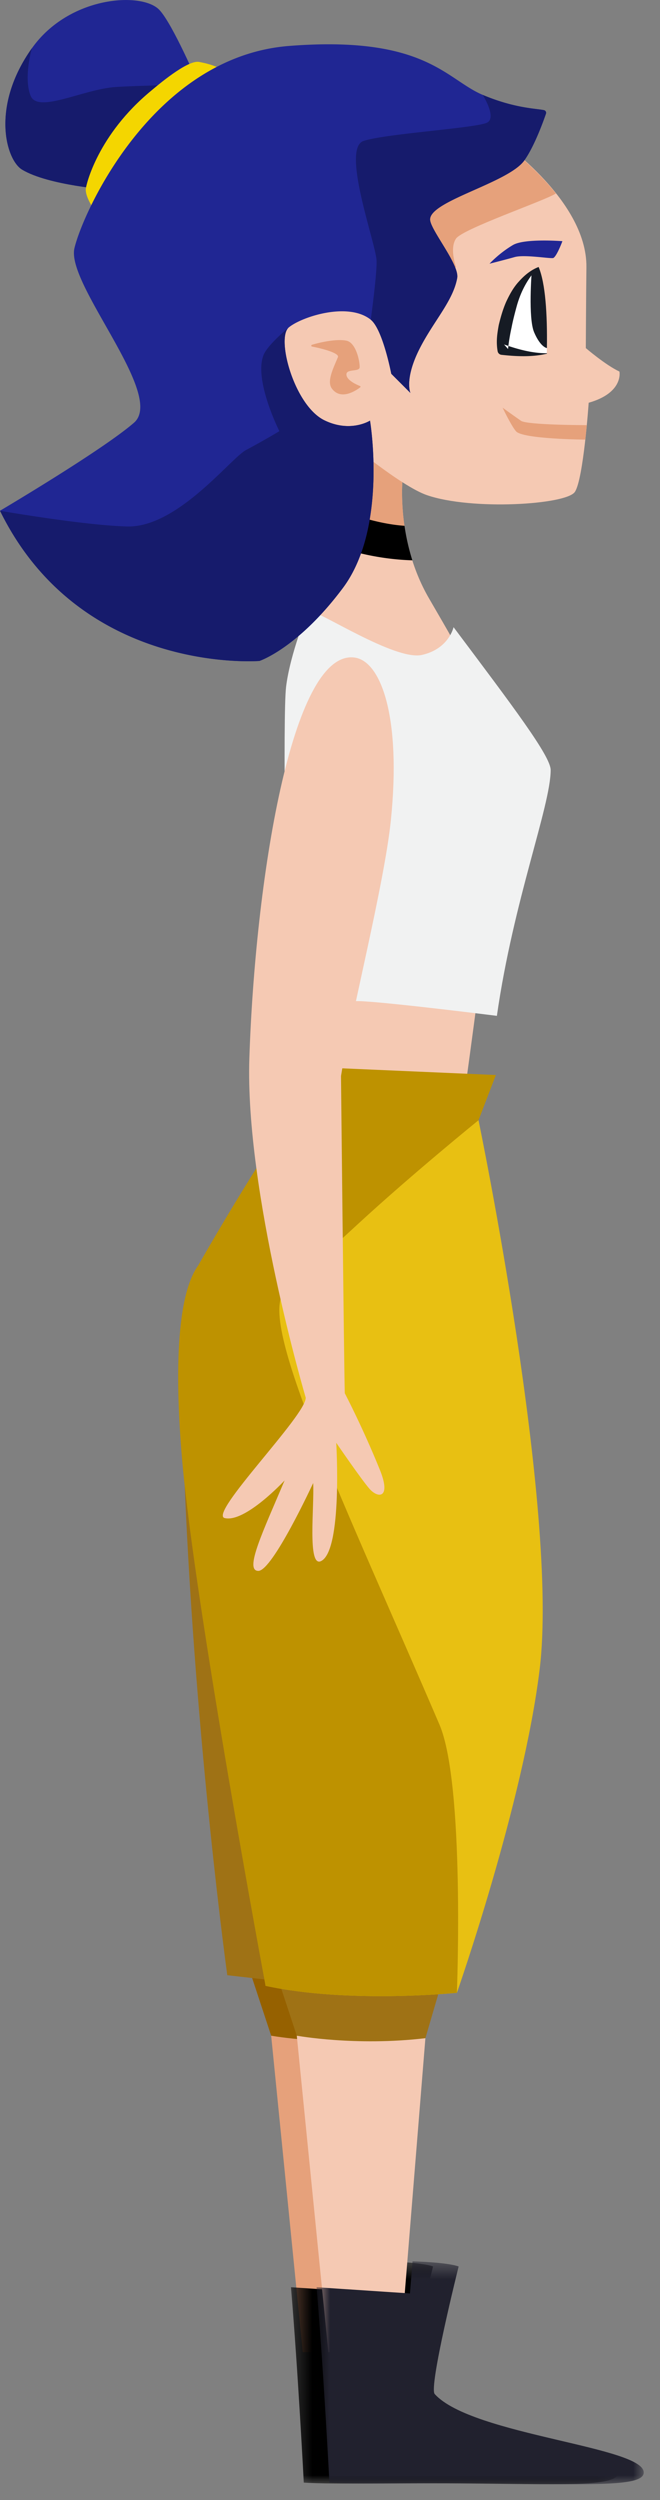 <svg xmlns="http://www.w3.org/2000/svg" xmlns:xlink="http://www.w3.org/1999/xlink" width="37" height="140" viewBox="0 0 37 140">
    <rect x="0" y="0" width="37" height="140" fill="#808080" stroke="none"/>
    <defs>
        <path id="a" d="M.312.519h18.34V13H.312z"/>
        <path id="c" d="M.748.519h18.339V13H.748z"/>
    </defs>
    <g fill="none" fill-rule="evenodd">
        <path fill="#E6A17B" d="M22.412 114.132l-1.423 17.567-4.016.017-1.771-17.723z"/>
        <g transform="translate(16 126.111)">
            <mask id="b" fill="#fff">
                <use xlink:href="#a"/>
            </mask>
            <path fill="#000" d="M.312 1.968l5.234.347.146-1.796s1.923.044 2.585.286c0 0-1.693 6.757-1.343 7.144 2.105 2.327 11.978 2.955 11.712 4.451-.124.698-2.679.622-7.774.565-5.13-.059-8.005.057-9.842-.055 0 0-.316-6.135-.718-10.942" mask="url(#b)"/>
        </g>
        <path fill="#966100" d="M23.588 110.117l-9.678-.038 1.292 3.914s3.292.602 7.21.14l1.176-4.016z"/>
        <path fill="#9F7215" d="M14.831 110.843l-2.089-.237s-1.773-12.771-2.39-27.447c0 0 4.283 13.343 4.933 21.506.198 2.486-.454 6.178-.454 6.178"/>
        <path fill="#202693" d="M11.127 4.724S9.68 1.332 8.93.55C7.95-.475 3.87-.23 1.79 2.7-.531 5.962.335 8.955 1.24 9.5c1.48.887 4.884 1.128 4.884 1.128l5.003-5.904z"/>
        <path fill="#161B6C" d="M11.127 4.724l-5.003 5.904S2.72 10.388 1.24 9.5c-.906-.544-1.772-3.537.549-6.802 0 0-.478 1.616-.08 2.651.397 1.036 2.943-.355 4.777-.477 1.195-.08 4.64-.148 4.64-.148"/>
        <path fill="#F5C9B3" d="M22.616 26.296s-.579 3.761 1.447 7.233c2.025 3.472 3.906 6.8 4.195 8.39.289 1.591-2.569 21.867-2.569 21.867l-8.408-.414s.399-27.955.562-32.013c.144-3.616 1.648-6.333 1.648-6.333l3.125 1.27z"/>
        <path fill="#F1F2F2" d="M16.049 56.27c0-4.331-.207-16.194-.01-17.817.222-1.834 1.222-4.278 1.222-4.278.59 0 4.87 2.837 6.389 2.5 1.517-.338 1.777-1.555 1.777-1.555 3.333 4.443 5.444 7.22 5.444 7.999 0 2.007-2.095 7.325-3.015 13.766 0 0-5.595-.704-7.47-.814-1.276-.075-4.337.2-4.337.2"/>
        <path fill="#E6A17B" d="M18.324 28.15c.489-1.9 1.167-3.123 1.167-3.123l3.125 1.269s-.226 1.47.099 3.419c0 0-.298.888-1.918.14-1.784-.823-2.473-1.705-2.473-1.705"/>
        <path fill="#F5C9B3" d="M27.75 7.657s5.171 3.44 5.125 7.31c-.02 1.674-.034 4.525-.034 4.525s1.106.951 1.885 1.314c0 0 .252 1.184-1.724 1.747 0 0-.293 4.271-.773 4.991-.479.72-5.77 1.05-8.292.184-1.474-.507-4.539-3.083-4.539-3.083s-6.304.684-5.755-6.517c.6-7.872 8.19-10.91 14.107-10.47"/>
        <path fill="#E6A17B" d="M22.715 13.51c2.448 1.994 2.848 1.44 2.848 1.44s-.376-1.033 0-1.587c.375-.553 5.028-2.141 5.602-2.53-1.512-1.878-3.415-3.176-3.415-3.176-2.574-.191-5.464.278-7.958 1.515.541 1.73 1.833 3.452 2.923 4.339"/>
        <path fill="#F4D600" d="M5.272 11.735S6.525 9.978 9.4 7.017c1.71-1.76 3.01-3.14 3.01-3.14s-.408-.26-1.258-.41c-.66-.116-2.382 1.368-2.686 1.62-2.976 2.458-3.635 5.237-3.656 5.491-.038.452.462 1.157.462 1.157"/>
        <path fill="#FFF" d="M30.652 19.794s.09-3.525-.455-4.844c0 0-1.058.596-1.592 2.259-.51 1.59-.42 2.37-.42 2.37s1.44.36 2.467.215"/>
        <path fill="#000" d="M22.676 29.443c-.71-.045-2.275-.267-4.37-1.214a15.847 15.847 0 0 0-.37 2c.765.34 2.684 1.07 5.181 1.148a12.243 12.243 0 0 1-.44-1.934"/>
        <path fill="#161B24" d="M30.197 14.95c-.62.632-1.003 1.39-1.225 2.18-.108.397-.219.817-.296 1.224-.089.4-.16.837-.194 1.191l-.224-.255c.754.263 1.564.493 2.392.49.008 0 .015.005.015.013.001.007-.005.013-.01.015-.826.193-1.685.155-2.542.061a.245.245 0 0 1-.216-.204l-.009-.05v-.006c-.08-.518-.009-.95.072-1.405.107-.444.228-.868.411-1.292.195-.419.418-.83.736-1.167.305-.34.67-.636 1.09-.795"/>
        <path fill="#161B24" d="M30.197 14.95c.38.92.49 2.624.463 4.542 0 0-.356-.039-.718-.887-.339-.797-.134-3.38-.134-3.38l.39-.275z"/>
        <path fill="#E6A17B" d="M32.893 23.807s-.043.507-.08.81c0 0-3.513-.025-3.886-.466-.28-.33-.75-1.321-.75-1.321s.446.326 1.03.734c.344.24 3.686.243 3.686.243M17.491 19.406c-.053-.01-.053-.083-.002-.1.434-.132 1.38-.345 1.934-.229.54.113.753 1.17.74 1.488-.012.293-.828.044-.735.465.063.29.575.516.758.588.03.011.035.05.01.07-.223.171-1.072.755-1.585.08-.3-.394.05-1.099.334-1.769.087-.207-.747-.456-1.454-.593"/>
        <path fill="#202693" d="M31.529 13.505s-.308.831-.506.94c-.112.061-1.62-.207-2.174-.049-.505.144-1.406.371-1.406.371s.534-.587 1.313-1.046c.652-.384 2.773-.216 2.773-.216M23.008 22.004l-1.073-1.073s-.473-2.486-1.15-3.028c-1.27-1.016-3.88-.162-4.597.434-.715.596.303 4.376 2 5.2 1.466.713 2.555.017 2.555.017s1.011 5.984-1.52 9.37c-2.533 3.386-4.679 4.088-4.679 4.088S4.53 37.819 0 28.6c0 0 5.722-3.377 7.51-4.927 1.79-1.55-3.814-7.75-3.337-9.775.476-2.027 4.41-10.73 12.04-11.326 7.63-.596 8.796 1.878 10.85 2.742 1.79.754 2.983.758 3.427.853a.153.153 0 0 1 .115.205c-.164.476-.66 1.84-1.212 2.613-.904 1.265-5.356 2.275-5.28 3.328.041.595 1.651 2.51 1.518 3.254-.229 1.277-1.31 2.399-2.092 3.926-.889 1.737-.53 2.51-.53 2.51"/>
        <path fill="#F5C9B3" d="M23.848 114.132l-1.423 17.567-4.016.017-1.771-17.723z"/>
        <path fill="#9F7215" d="M25.024 110.117l-9.678-.038 1.292 3.914s3.292.602 7.21.14l1.176-4.016z"/>
        <g transform="translate(17 126.111)">
            <mask id="d" fill="#fff">
                <use xlink:href="#c"/>
            </mask>
            <path fill="#21212E" d="M.748 1.968l5.234.347.146-1.796S8.05.563 8.712.805c0 0-1.692 6.757-1.342 7.144 2.104 2.327 11.978 2.955 11.712 4.451-.125.698-2.679.622-7.774.565-5.13-.059-8.005.057-9.842-.055 0 0-.316-6.135-.718-10.942" mask="url(#d)"/>
        </g>
        <path fill="#E8C012" d="M14.888 111.2s-3.203-20.08-4.405-33.754c-.248-2.83.625-6.345 2.52-9.395 0 0 1.514-2.318 3.358-5.664l10.465.343s4.517 21.775 3.43 30.725c-.914 7.521-4.641 18.136-4.641 18.136s-6.05.62-10.727-.39"/>
        <path fill="#BE9200" d="M24.637 96.574c-5.2-12.122-10.362-22.777-8.64-24.292l4.073-3.743c3.08-2.834 6.756-5.809 6.756-5.809l.973-2.532-12.12-.527.682 2.716c-2.478 3.586-5.25 8.476-5.25 8.476-1.503 2.081-1.145 8.057-.9 10.888.713 8.222 4.676 29.45 4.676 29.45 4.677 1.01 10.727.39 10.727.39s.453-11.68-.977-15.017"/>
        <path fill="#161B6C" d="M16.188 18.337c-.715.596.303 4.375 2 5.2 1.465.713 2.555.016 2.555.016s1.011 5.984-1.52 9.37c-2.534 3.386-4.679 4.088-4.679 4.088S4.53 37.82 0 28.601c0 0 4.711.821 7.14.88 2.815.066 5.785-3.818 6.652-4.28 1.063-.568 1.87-1.056 1.87-1.056s-1.447-2.866-.886-4.267c.231-.579 1.412-1.54 1.412-1.54M20.785 17.903c.677.542 1.15 3.028 1.15 3.028l1.073 1.073s-.358-.774.53-2.512c.783-1.527 1.864-2.649 2.093-3.926.133-.742-1.477-2.659-1.52-3.253-.074-1.053 4.378-2.063 5.282-3.328.55-.772 1.048-2.138 1.212-2.613a.153.153 0 0 0-.114-.205c-.445-.095-1.638-.099-3.43-.853 0 0 .784 1.232.266 1.543-.52.311-5.702.622-6.946 1.036-1.244.415.614 5.53.725 6.635.06.601-.321 3.375-.321 3.375"/>
        <path fill="#F5C9B3" d="M19.858 36.818c1.502.178 2.644 3.337 2.055 9.109-.36 3.54-2.252 10.964-2.796 14.328 0 0 .161 15.625.211 17.76 0 0 1.011 1.928 1.967 4.29.652 1.61-.102 1.617-.585 1.06-.483-.557-1.86-2.573-1.86-2.573s.363 6.037-.853 6.626c-.776.376-.37-3.08-.44-4.372 0 0-2.28 4.929-3.077 4.92-.798-.008.268-2.214 1.475-5.065 0 0-2.21 2.38-3.357 2.108-.944-.225 4.593-5.777 4.54-6.746 0 0-3.407-11.508-3.159-19.007.324-9.817 2.35-22.856 5.88-22.438"/>
    </g>
</svg>
